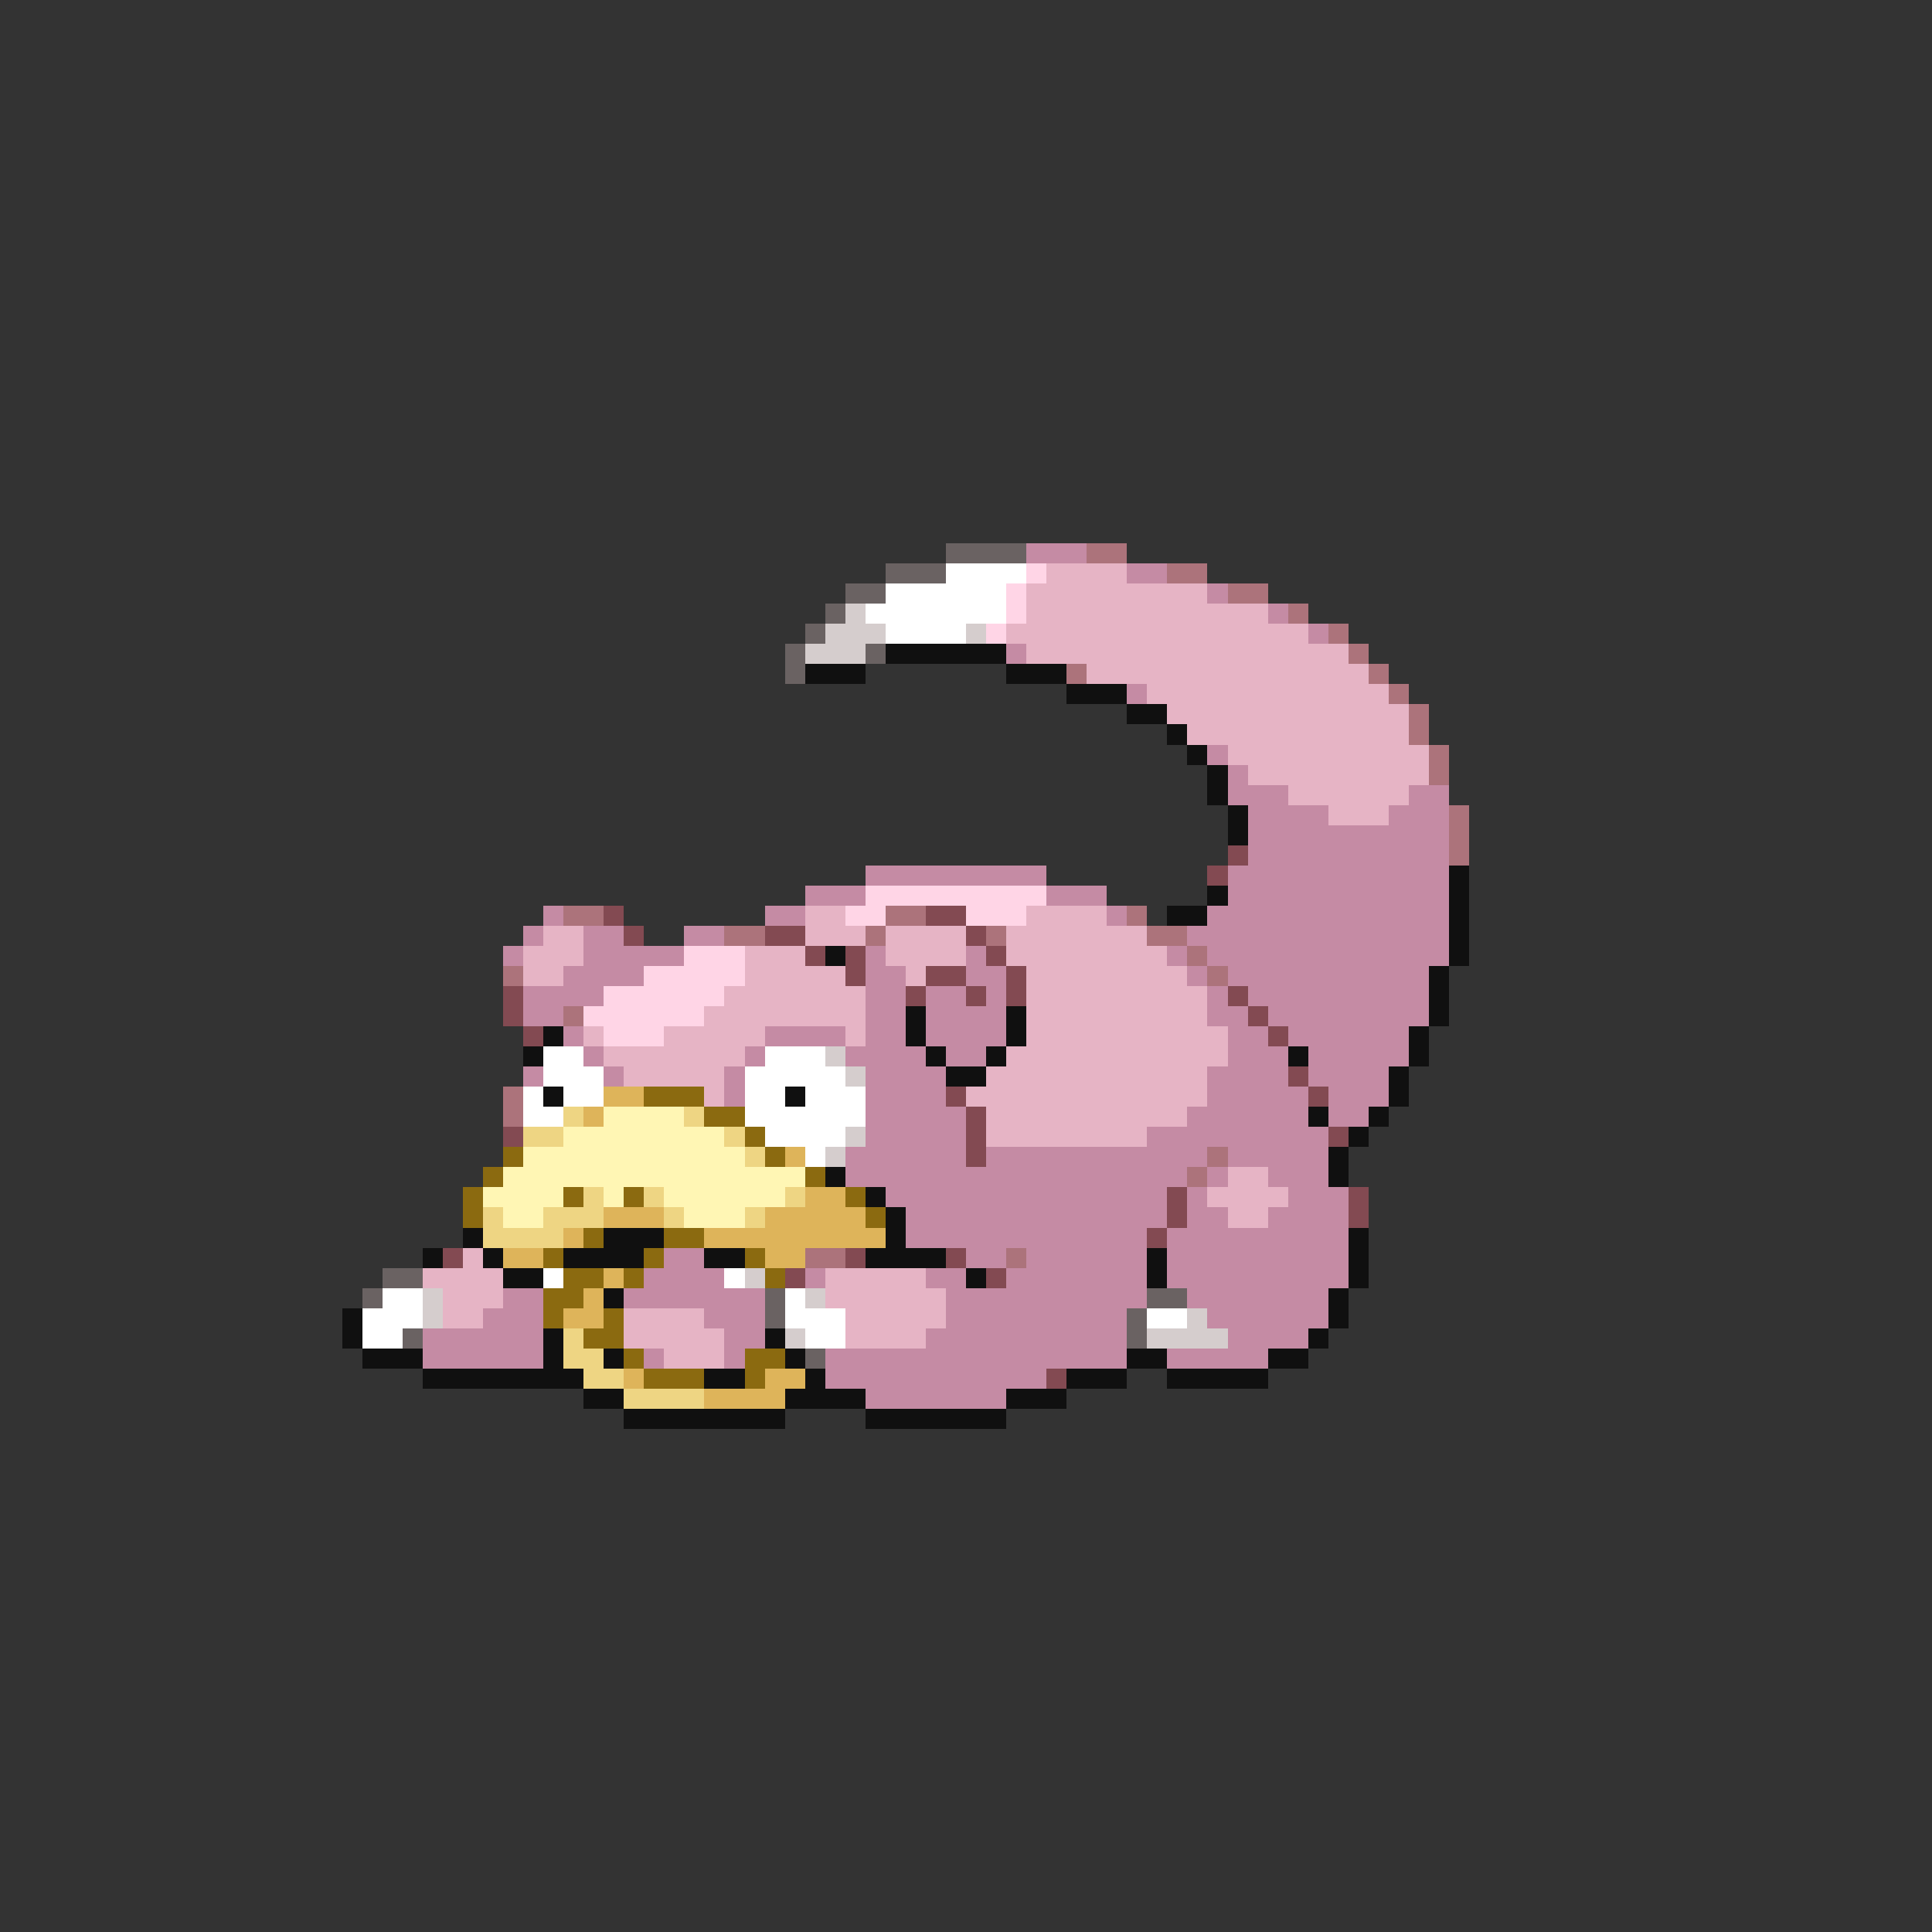 <svg xmlns="http://www.w3.org/2000/svg" viewBox="0 -0.5 96 96" shape-rendering="crispEdges">
<rect x="0" y="-0.5" width="96" height="96" fill="#333333" stroke="none"/>
<path stroke="#6a6262" d="M47 27h4M44 28h3M42 29h2M41 30h1M40 31h1M39 32h1M43 32h1M39 33h1M19 63h2M18 64h1M38 64h1M57 64h2M38 65h1M56 65h1M20 66h1M56 66h1M40 67h1" />
<path stroke="#c58ba4" d="M51 27h3M56 28h2M60 29h1M63 30h1M65 31h1M50 32h1M56 34h1M60 37h1M61 38h1M61 39h3M70 39h2M62 40h4M69 40h3M62 41h10M62 42h10M43 43h9M61 43h11M40 44h3M52 44h3M61 44h11M27 45h1M38 45h2M55 45h1M60 45h12M26 46h1M29 46h2M34 46h2M59 46h13M25 47h1M29 47h5M43 47h1M48 47h1M58 47h1M60 47h12M28 48h4M43 48h2M48 48h2M59 48h1M61 48h10M26 49h4M43 49h2M46 49h2M49 49h1M60 49h1M62 49h9M26 50h2M43 50h2M46 50h4M60 50h2M63 50h8M28 51h1M38 51h4M43 51h2M46 51h4M61 51h2M64 51h6M29 52h1M37 52h1M42 52h4M47 52h2M61 52h3M65 52h5M26 53h1M30 53h1M36 53h1M43 53h4M60 53h4M65 53h4M36 54h1M43 54h4M60 54h5M66 54h3M43 55h5M59 55h6M66 55h2M43 56h5M57 56h9M42 57h6M49 57h11M61 57h5M42 58h17M60 58h1M63 58h3M44 59h14M59 59h1M64 59h3M45 60h13M59 60h2M63 60h4M45 61h12M58 61h9M33 62h2M48 62h2M51 62h6M58 62h9M32 63h4M40 63h1M46 63h2M50 63h7M58 63h9M25 64h2M31 64h7M47 64h10M59 64h7M24 65h3M35 65h3M47 65h9M60 65h6M21 66h6M36 66h2M46 66h10M61 66h4M21 67h6M32 67h1M36 67h1M41 67h15M58 67h5M41 68h11M43 69h7" />
<path stroke="#ac737b" d="M54 27h2M58 28h2M61 29h2M64 30h1M66 31h1M67 32h1M53 33h1M68 33h1M69 34h1M70 35h1M70 36h1M71 37h1M71 38h1M72 40h1M72 41h1M72 42h1M28 45h2M44 45h2M56 45h1M36 46h2M43 46h1M49 46h1M57 46h2M59 47h1M25 48h1M60 48h1M28 50h1M25 54h1M25 55h1M60 57h1M59 58h1M40 62h2M50 62h1" />
<path stroke="#ffffff" d="M47 28h4M44 29h6M43 30h7M44 31h4M27 52h2M38 52h3M27 53h3M37 53h5M26 54h1M28 54h2M37 54h2M40 54h3M26 55h2M37 55h6M38 56h4M40 57h1M27 63h1M36 63h1M19 64h2M39 64h1M18 65h3M39 65h3M57 65h2M18 66h2M40 66h2" />
<path stroke="#ffd5e6" d="M51 28h1M50 29h1M50 30h1M49 31h1M43 44h9M42 45h2M48 45h3M34 47h3M32 48h5M30 49h6M29 50h6M30 51h3" />
<path stroke="#e6b4c5" d="M52 28h4M51 29h9M51 30h12M50 31h15M51 32h16M54 33h14M57 34h12M58 35h12M59 36h11M61 37h10M62 38h9M64 39h6M66 40h3M40 45h2M51 45h4M27 46h2M40 46h3M44 46h4M50 46h7M26 47h3M37 47h3M44 47h4M50 47h8M26 48h2M37 48h5M45 48h1M51 48h8M36 49h7M51 49h9M35 50h8M51 50h9M29 51h1M33 51h5M42 51h1M51 51h10M30 52h7M50 52h11M31 53h5M49 53h11M35 54h1M48 54h12M49 55h10M49 56h8M61 58h2M60 59h4M61 60h2M23 62h1M21 63h4M41 63h5M22 64h3M41 64h6M22 65h2M31 65h4M42 65h5M31 66h5M42 66h4M33 67h3" />
<path stroke="#d5cdcd" d="M42 30h1M41 31h3M48 31h1M40 32h3M41 52h1M42 53h1M42 56h1M41 57h1M37 63h1M21 64h1M40 64h1M21 65h1M59 65h1M39 66h1M57 66h4" />
<path stroke="#101010" d="M44 32h6M40 33h3M50 33h3M53 34h3M56 35h2M58 36h1M59 37h1M60 38h1M60 39h1M61 40h1M61 41h1M72 43h1M60 44h1M72 44h1M58 45h2M72 45h1M72 46h1M41 47h1M72 47h1M71 48h1M71 49h1M45 50h1M50 50h1M71 50h1M27 51h1M45 51h1M50 51h1M70 51h1M26 52h1M46 52h1M49 52h1M64 52h1M70 52h1M47 53h2M69 53h1M27 54h1M39 54h1M69 54h1M65 55h1M68 55h1M67 56h1M66 57h1M41 58h1M66 58h1M43 59h1M44 60h1M23 61h1M30 61h3M44 61h1M67 61h1M21 62h1M24 62h1M28 62h4M35 62h2M43 62h4M57 62h1M67 62h1M25 63h2M48 63h1M57 63h1M67 63h1M30 64h1M66 64h1M17 65h1M66 65h1M17 66h1M27 66h1M38 66h1M65 66h1M18 67h3M27 67h1M30 67h1M39 67h1M56 67h2M63 67h2M21 68h8M35 68h2M40 68h1M53 68h3M58 68h5M29 69h2M39 69h4M50 69h3M31 70h8M43 70h7" />
<path stroke="#834a52" d="M61 42h1M60 43h1M30 45h1M46 45h2M31 46h1M38 46h2M48 46h1M40 47h1M42 47h1M49 47h1M42 48h1M46 48h2M50 48h1M25 49h1M45 49h1M48 49h1M50 49h1M61 49h1M25 50h1M62 50h1M26 51h1M63 51h1M64 53h1M47 54h1M65 54h1M48 55h1M25 56h1M48 56h1M66 56h1M48 57h1M58 59h1M67 59h1M58 60h1M67 60h1M57 61h1M22 62h1M42 62h1M47 62h1M39 63h1M49 63h1M52 68h1" />
<path stroke="#deb45a" d="M30 54h2M29 55h1M39 57h1M40 59h2M30 60h3M38 60h5M28 61h1M35 61h9M25 62h2M38 62h2M30 63h1M29 64h1M28 65h2M31 68h1M38 68h2M35 69h4" />
<path stroke="#8b6a10" d="M32 54h3M35 55h2M37 56h1M25 57h1M38 57h1M24 58h1M40 58h1M23 59h1M28 59h1M31 59h1M42 59h1M23 60h1M43 60h1M29 61h1M33 61h2M27 62h1M32 62h1M37 62h1M28 63h2M31 63h1M38 63h1M27 64h2M27 65h1M30 65h1M29 66h2M31 67h1M37 67h2M32 68h3M37 68h1" />
<path stroke="#eed583" d="M28 55h1M34 55h1M26 56h2M36 56h1M37 57h1M29 59h1M32 59h1M39 59h1M24 60h1M27 60h3M33 60h1M37 60h1M24 61h4M28 66h1M28 67h2M29 68h2M31 69h4" />
<path stroke="#fff6b4" d="M30 55h4M28 56h8M26 57h11M25 58h15M24 59h4M30 59h1M33 59h6M25 60h2M34 60h3" />
</svg>
